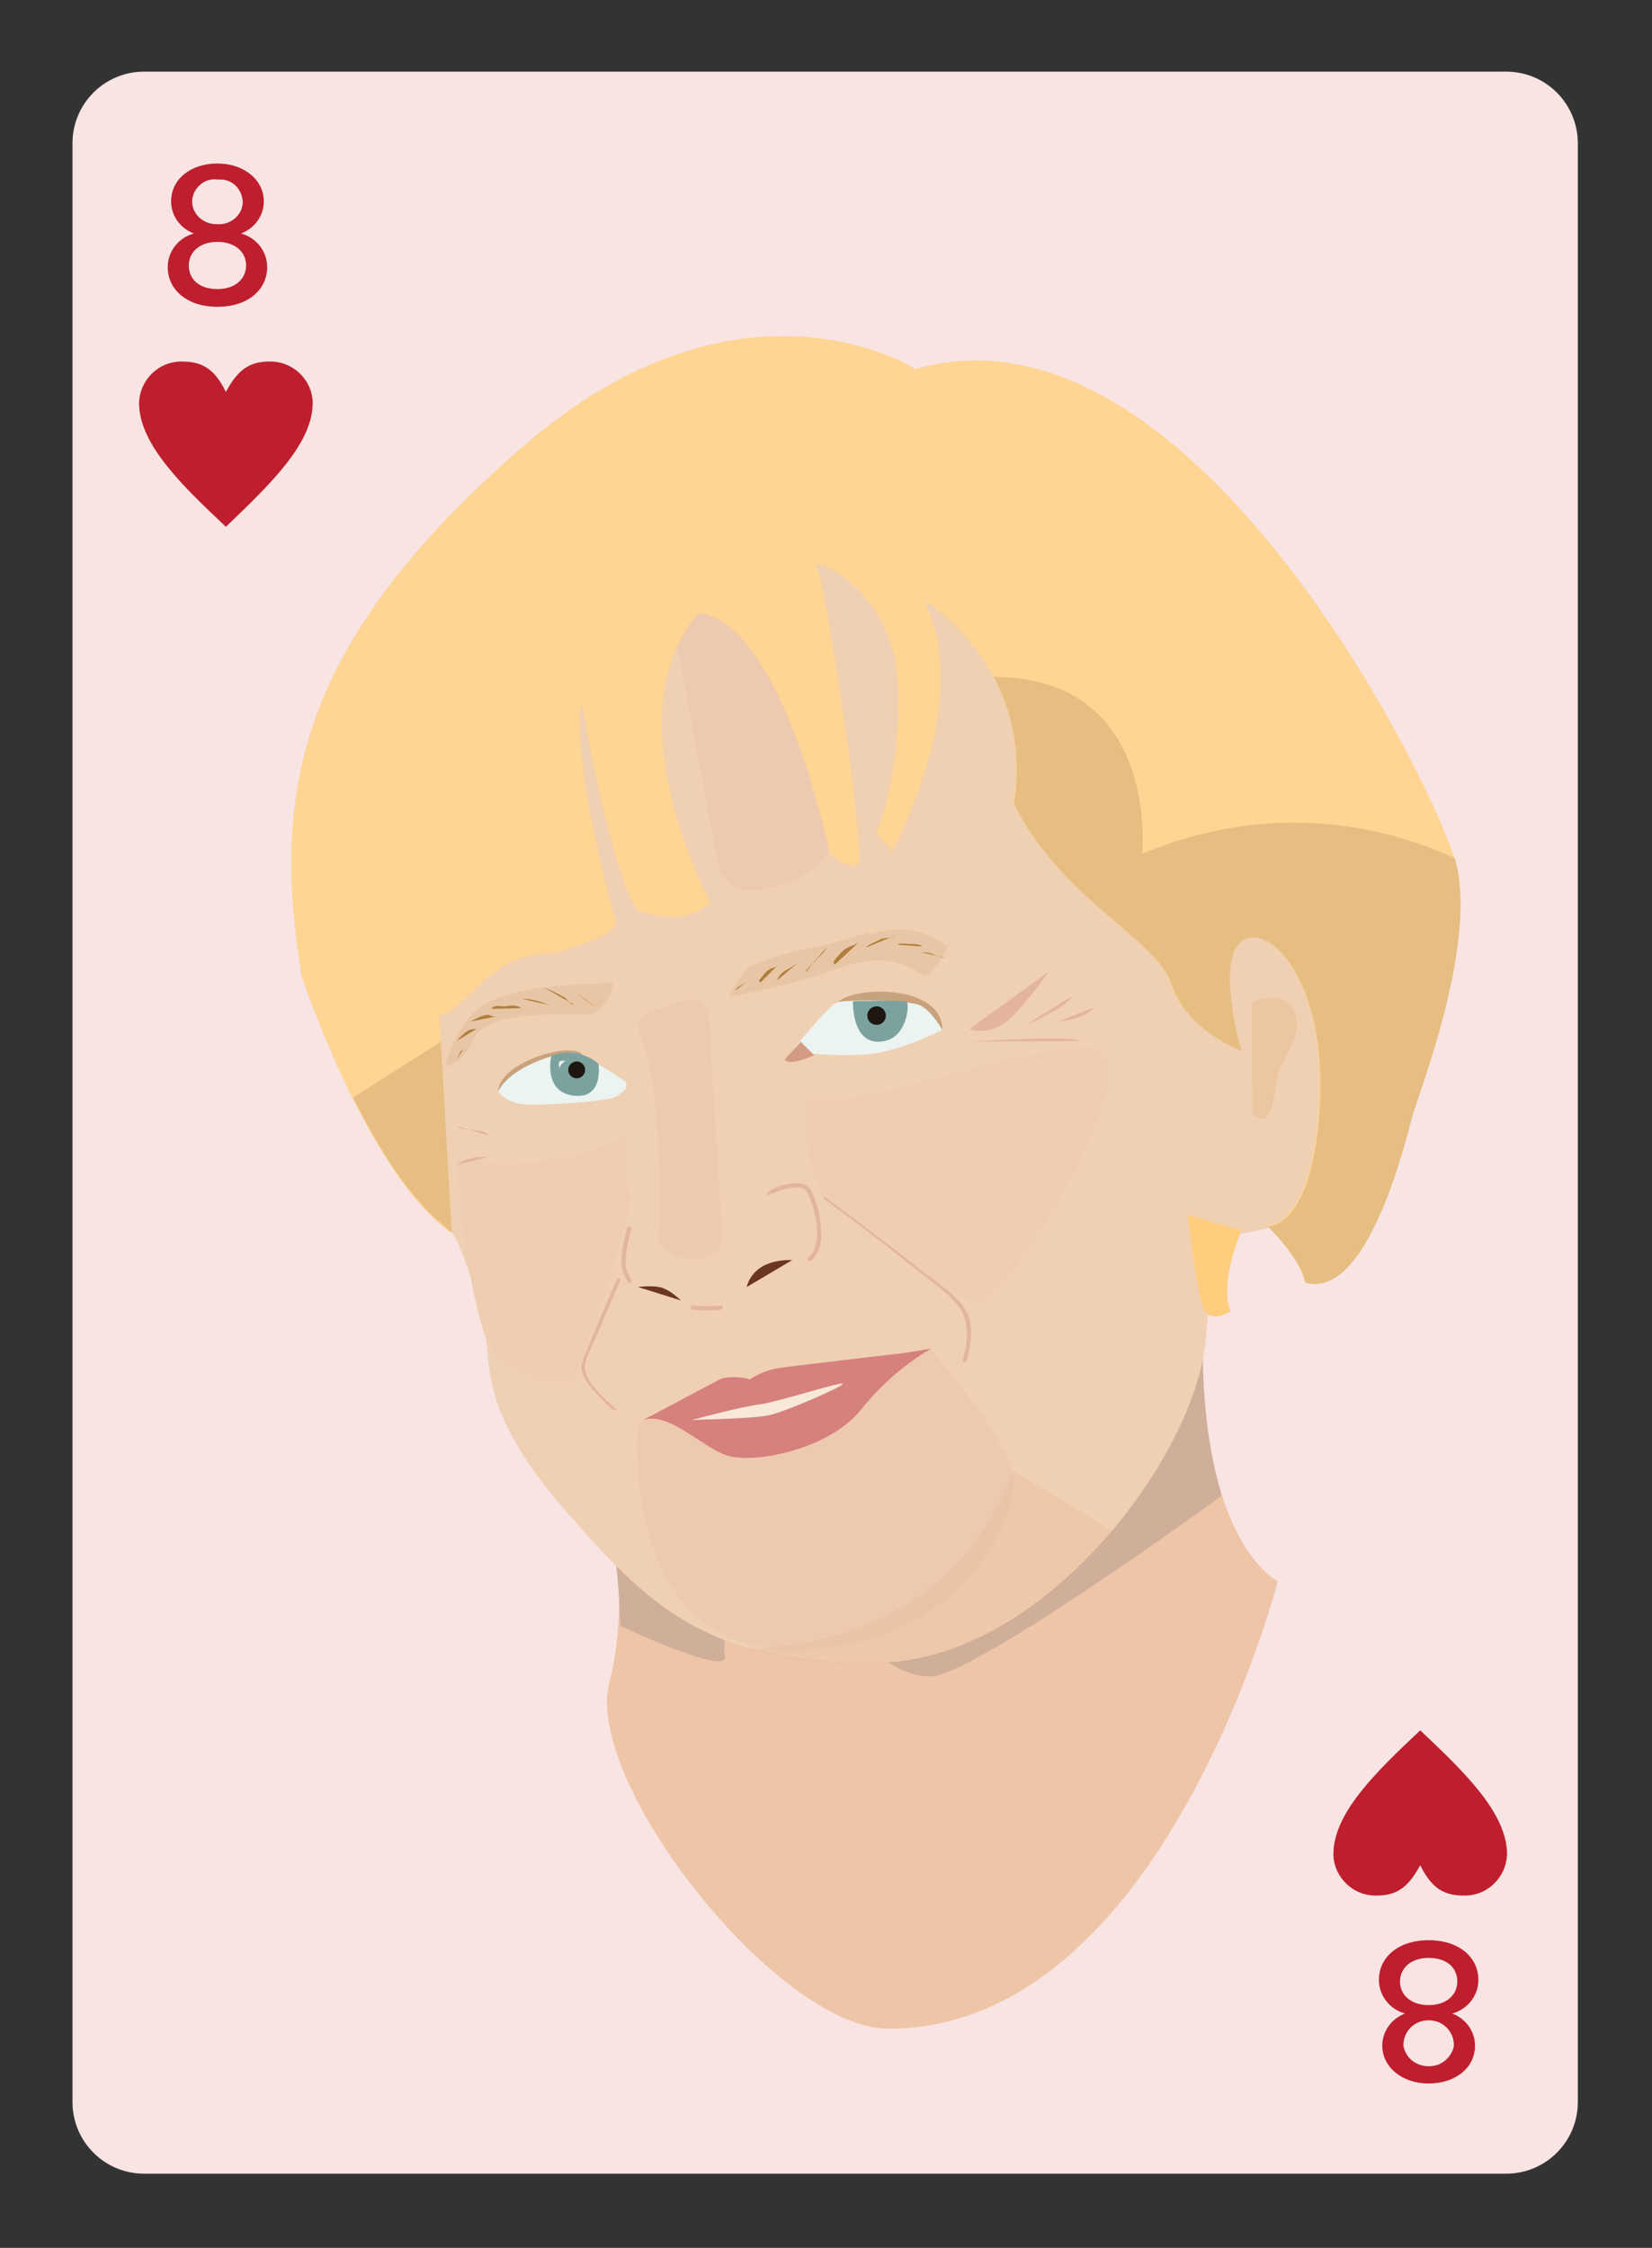 <?xml version="1.0" encoding="utf-8"?>
<!-- Generator: Adobe Illustrator 20.0.0, SVG Export Plug-In . SVG Version: 6.00 Build 0)  -->
<svg version="1.1" id="Layer_1" xmlns="http://www.w3.org/2000/svg" xmlns:xlink="http://www.w3.org/1999/xlink" x="0px" y="0px"
	 viewBox="0 0 196 266.7" style="enable-background:new 0 0 196 266.7;" xml:space="preserve">
<rect x="0" y="0" width="196" height="266.7" fill="#333333" stroke="none"/>
<style type="text/css">
	.st0{fill:#F8E4E3;}
	.st1{fill:#BE1E2D;}
	.st2{fill:#EEC5A6;}
	.st3{fill:#CFAE9A;}
	.st4{fill:#F0D0B3;}
	.st5{fill:#EDCAAF;}
	.st6{fill:#C8A27D;}
	.st7{fill:#6B3720;}
	.st8{fill:#D6817E;}
	.st9{fill:#EDCAAD;}
	.st10{fill:#EBF4F0;}
	.st11{fill:#7BA29E;}
	.st12{fill:#1D1611;}
	.st13{fill:#AE7B37;}
	.st14{opacity:0.8;fill:#EBC19C;}
	.st15{fill:#D39C82;}
	.st16{fill:#F8E8D7;}
	.st17{fill:#EECDB0;}
	.st18{fill:#E3B59D;}
	.st19{opacity:0.11;fill:#E29067;}
	.st20{fill:#E6BE82;}
	.st21{fill:none;stroke:#E3B59D;stroke-width:0.5;stroke-miterlimit:10;}
	.st22{opacity:0.15;}
	.st23{fill:#BB9057;}
	.st24{fill:none;}
	.st25{fill:#FFCD7E;}
	.st26{fill:#FFD594;}
</style>
<title>badbitchcards</title>
<path class="st0" d="M17.1,8.5h161.6c4.7,0,8.5,3.8,8.5,8.5v232.4c0,4.7-3.8,8.5-8.5,8.5H17.1c-4.7,0-8.5-3.8-8.5-8.5V17
	C8.6,12.3,12.4,8.5,17.1,8.5z"/>
<path class="st1" d="M19.9,31.7c0-1.9,1.3-3.5,3.1-4c-1.6-0.6-2.7-2.1-2.7-3.8c0-2.7,2.4-4.5,5.5-4.5s5.5,1.9,5.5,4.5
	c0,1.7-1.1,3.2-2.7,3.8c1.8,0.5,3.1,2.1,3.1,4c0,2.6-2.2,4.7-5.9,4.7S19.9,34.3,19.9,31.7z M29.2,31.5c0-1.6-1.3-2.8-3.4-2.8
	s-3.4,1.2-3.4,2.8s1.2,2.8,3.4,2.8S29.2,33,29.2,31.5z M28.8,23.9c-0.1-1.5-1.3-2.7-2.8-2.6c-0.1,0-0.1,0-0.2,0
	c-1.5-0.2-2.8,0.9-3,2.4c0,0.1,0,0.1,0,0.2c0,1.5,1.3,2.7,2.9,2.7h0.1c1.5,0.1,2.9-1,3-2.5C28.8,24,28.8,24,28.8,23.9z"/>
<path class="st1" d="M21.7,42.9c2.6,0,3.9,1.2,5.1,3.6c1.3-2.4,2.6-3.6,5.1-3.6c2.8-0.1,5.1,2.1,5.2,4.8c0,0,0,0,0,0.1
	c0,4.9-5.2,9.8-10.3,14.7c-5.2-4.9-10.3-9.8-10.3-14.7C16.6,45,18.9,42.8,21.7,42.9L21.7,42.9z"/>
<path class="st1" d="M173.6,224.9c-2.6,0-3.9-1.2-5.1-3.6c-1.3,2.4-2.6,3.6-5.1,3.6c-2.8,0.1-5.1-2.1-5.2-4.8c0,0,0,0,0-0.1
	c0-4.9,5.1-9.8,10.3-14.7c5.2,4.9,10.3,9.8,10.3,14.7C178.7,222.8,176.4,225,173.6,224.9L173.6,224.9z"/>
<path class="st1" d="M175.4,234.9c0,1.9-1.3,3.5-3.1,4c1.6,0.6,2.7,2.1,2.7,3.8c0,2.7-2.4,4.5-5.5,4.5s-5.5-1.9-5.5-4.5
	c0-1.7,1.1-3.2,2.7-3.8c-1.8-0.5-3.1-2.1-3.1-4c0-2.6,2.2-4.7,5.9-4.7S175.4,232.3,175.4,234.9z M166.1,235.1c0,1.6,1.3,2.8,3.4,2.8
	s3.4-1.2,3.4-2.8s-1.2-2.8-3.4-2.8S166.1,233.6,166.1,235.1L166.1,235.1z M166.5,242.7c0.3,1.7,1.9,2.7,3.6,2.4
	c1.2-0.2,2.2-1.2,2.4-2.4c0-1.7-1.3-3-3-3S166.5,241,166.5,242.7L166.5,242.7z"/>
<g>
	<path class="st2" d="M138.6,171.8C140,153.2,138.6,171.8,138.6,171.8s-59.5-6.6-67.3,0.9s0,0,0,0s4.1,15.1,1,26.9
		c-3.1,11.8,20,41.1,33.1,41.1c32.6,0,46.2-53.1,46.2-53.1s-10-4.7-8.8-32.3"/>
	<path class="st3" d="M88,181.5c0,0-2.5,12.5-2,15c0.5,2.5-12.4-3.6-12.4-3.6s-0.2-9.8-2.2-17.1c-2-7.3,14.6,0,14.6,0L88,181.5z"/>
	<g>
		<path class="st3" d="M138.7,170.2C138.7,170.2,138.7,170.2,138.7,170.2C138.7,170.2,138.7,170.2,138.7,170.2z"/>
		<path class="st3" d="M138.8,169.9c0-0.5,0.1-1,0.1-1.6C138.9,168.8,138.8,169.4,138.8,169.9z"/>
		<path class="st3" d="M138.9,168.4c0-0.6,0.1-1.1,0.1-1.5C139,167.3,138.9,167.8,138.9,168.4z"/>
		<path class="st3" d="M138.7,170.2c0-0.1,0-0.2,0-0.3C138.8,170,138.8,170.1,138.7,170.2z"/>
		<path class="st3" d="M138.7,171.4c0,0,0-0.1,0-0.1C138.7,171.3,138.7,171.4,138.7,171.4z"/>
		<path class="st3" d="M138.7,171.3c0-0.1,0-0.2,0-0.3C138.7,171.1,138.7,171.2,138.7,171.3z"/>
		<path class="st3" d="M138.6,171.7C138.6,171.7,138.6,171.6,138.6,171.7C138.6,171.7,138.6,171.7,138.6,171.7z"/>
		<path class="st3" d="M138.6,171.8C138.6,171.8,138.6,171.8,138.6,171.8C138.6,171.7,138.6,171.8,138.6,171.8z"/>
		<path class="st3" d="M138.6,171.6c0-0.1,0-0.1,0-0.2C138.7,171.5,138.6,171.5,138.6,171.6z"/>
		<path class="st3" d="M138.7,171c0-0.3,0-0.5,0.1-0.8C138.7,170.5,138.7,170.8,138.7,171z"/>
		<path class="st3" d="M139.2,163.6C139.3,163.5,139.3,163.5,139.2,163.6L139.2,163.6z"/>
		<path class="st3" d="M139.2,163.8c0-0.1,0-0.1,0-0.2C139.2,163.7,139.2,163.7,139.2,163.8z"/>
		<path class="st3" d="M139.2,164.1c0-0.1,0-0.2,0-0.3C139.2,163.9,139.2,164,139.2,164.1z"/>
		<path class="st3" d="M144.9,177.5l-0.1-0.6c-1.1-3.8-2-8.9-2.1-15.7l-1.6,0.8l-2.5,9.8c0,0-5.7-0.6-13.9-1.3l-16.8,8.8l-7.1,13.5
			c0,0,4.3,6.1,9.6,6.1C115.7,198.8,144.9,177.5,144.9,177.5z"/>
		<path class="st3" d="M139.2,164.5c0-0.2,0-0.3,0-0.4C139.2,164.2,139.2,164.4,139.2,164.5z"/>
		<path class="st3" d="M139.1,165.4c0-0.3,0-0.5,0.1-0.7C139.1,164.9,139.1,165.1,139.1,165.4z"/>
		<path class="st3" d="M139.1,165.7c0-0.1,0-0.2,0-0.4C139.1,165.5,139.1,165.6,139.1,165.7z"/>
		<path class="st3" d="M139,166.8c0-0.4,0.1-0.7,0.1-1.1C139.1,166.1,139,166.4,139,166.8z"/>
		<path class="st3" d="M139.2,164.7c0-0.1,0-0.1,0-0.1C139.2,164.6,139.2,164.6,139.2,164.7z"/>
	</g>
	<path class="st4" d="M96.7,65.5c-29.6,0-44.3,15.2-44.6,55c0,20.7,0,23.7,1.5,25.7c1.5,2.1,3.4,8.9,4,12.3c0.7,3.4-0.7,9,9.3,20.5
		s16.7,18.3,36.8,18.3s37.9-24.4,39.3-37.9s2-41.5,2-41.5s-8.4-2.3-16.5-14.9s-5.4-25.1-16-31.6C96.7,68.7,96.7,65.5,96.7,65.5z"/>
	<path class="st5" d="M75.7,168.8c0,0-2.5,26.9,18.2,26.9s27.4-16.5,26.2-21.2c-1.2-4.7-9.7-14.4-9.7-14.4L75.7,168.8z"/>
	<path class="st6" d="M69.1,125.1c-1.6-1.6-10,1.1-10,4.4L69.1,125.1z"/>
	<path class="st7" d="M88.6,152.7c0,0,0.5-3.3,5.4-3.2"/>
	<path class="st7" d="M80.8,154.3c0,0-1.4-1.4-2.6-1.6s-2.5,0-2.5,0"/>
	<path class="st8" d="M75.7,168.8c-0.2,0.1,8.7-4.6,9.6-5.1c0.9-0.5,3.4-0.3,3.6,0c0,0,1.5-1.1,3.6-1.4c2.1-0.3,15-1.8,15-1.8l3-0.5
		c0,0-4.5,2.4-8.3,7.2c-3.8,4.8-12.7,6.5-15.9,5.5C83.1,171.7,78.8,166.8,75.7,168.8z"/>
	<path class="st4" d="M145,116.5c0,0,1.5-4.8,3-5.8c1.5-1,6.6-0.7,7.9,5.8s2.1,27.1-5.5,29.2s-6.4-1.4-6.4-1.4L145,116.5z"/>
	<path class="st9" d="M78.3,141.8c-0.2-11.6-1.3-16.7-2.4-19c-0.5-1.1,0.1-2.4,1.2-2.8l4.3-1.4c1.3-0.4,2.6,0.5,2.7,1.8l1.6,26.4
		c0,0.8-0.3,1.5-1,1.9c-1.1,0.6-2.9,1.3-4.7,0.2C77.2,147.1,78.4,148.9,78.3,141.8z"/>
	<path class="st6" d="M99.4,118.9c1.9-1.9,12.4-2.2,12.4,3.3L99.4,118.9z"/>
	<path class="st10" d="M93.9,124.8c0,0,4.4-5.6,5.5-5.9c1.1-0.3,8.4-0.3,9.8,0.4c1.4,0.7,2.6,2.9,2.6,2.9s-5.1,2.6-9,2.9
		C99,125.4,93.9,124.8,93.9,124.8z"/>
	<path class="st11" d="M101.2,118.8c0,0-0.2,4.9,3.1,4.8c3.3-0.1,3.6-4.3,3.3-4.7C107.3,118.6,101.2,118.8,101.2,118.8z"/>
	<circle class="st12" cx="104" cy="120.5" r="1.1"/>
	<path class="st10" d="M74.3,128.4c0,0-4.8-3.4-6.4-3.5c-1.6-0.1-7.3,1.6-8.8,4.6c0,0,0.8,1.2,2.8,1.5c2,0.3,10.3-0.4,11-0.8
		c0.8-0.4,1.4-1.1,1.4-1.1V128.4z"/>
	<path class="st11" d="M65.4,125.3c0,0-1,4.3,2.7,4.7c3.6,0.4,2.9-3.8,2.9-3.8S68.6,124,65.4,125.3z"/>
	
		<ellipse transform="matrix(0.999 -5.105619e-02 5.105619e-02 0.999 -6.391 3.66)" class="st12" cx="68.4" cy="126.9" rx="1" ry="1"/>
	<g>
		<path class="st13" d="M87.3,117.5c0.1-0.5,1-0.7,1.4-1.1"/>
	</g>
	<g>
		<path class="st13" d="M90.2,116.6c0-0.1-0.2-0.2-0.1-0.3c0-0.1,0.6-0.7,0.6-0.8c0.2-0.2,0.5-0.5,0.8-0.6c0.2-0.1,0.5-0.1,0.7-0.3"
			/>
	</g>
	<g>
		<path class="st13" d="M92.1,116.4c0.2-0.2,0.2-0.3,0.3-0.5c0.2-0.3,0.4-0.5,0.7-0.7c0.5-0.3,1.1-0.6,1.6-1"/>
	</g>
	<g>
		<path class="st13" d="M95.6,115.2c0,0,0,0.1,0,0.1c0.3-0.2,0.4-0.5,0.6-0.7c0.2-0.3,0.5-0.5,0.7-0.8c0.5-0.5,0.9-0.8,1.2-1.4"/>
	</g>
	<g>
		<path class="st13" d="M99.1,114.4c-0.7-0.1,0.6-1.2,0.7-1.4c0.4-0.4,0.8-0.6,1.3-0.8c0.3-0.1,0.7-0.3,0.9-0.5"/>
	</g>
	<g>
		<path class="st13" d="M102.8,112.4c0.1-0.3,1.3-0.7,1.5-0.9c0.6-0.3,1.4-0.1,1.9-0.5"/>
	</g>
	<g>
		<path class="st13" d="M106.6,112.1c0,0,0-0.1,0-0.1c0.4-0.1,1,0,1.4,0c0.4,0,1.1,0,1.4,0.3"/>
	</g>
	<g>
		<path class="st13" d="M109.3,113c0.4,0,0.7,0,1.1,0.1c0.6,0.2,1.1,0.5,1.7,0.5"/>
	</g>
	<g>
		<path class="st13" d="M70.7,119.5c-0.8-0.5-1.6-1.1-2.3-1.7"/>
	</g>
	<g>
		<path class="st13" d="M68.1,119.2c-0.5,0-0.8-0.7-1.2-0.9c-0.7-0.4-1.5-0.8-2.3-1.1"/>
	</g>
	<g>
		<path class="st13" d="M65.4,119.3c-0.5-0.1-1-0.4-1.5-0.5c-0.7-0.2-1.3-0.3-2-0.3"/>
	</g>
	<g>
		<path class="st13" d="M62,119.6c-0.2,0.1-0.3-0.1-0.5-0.2c-0.1,0-0.5-0.1-0.6-0.1c-0.4,0-0.7,0.1-1.1,0.1c-0.5,0-1.2-0.2-1.5,0.3"
			/>
	</g>
	<g>
		<path class="st13" d="M58.9,120.6c-0.4,0.1-0.7-0.2-1.1-0.2c-0.7,0.1-1.4,0.5-2,0.8"/>
	</g>
	<g>
		<path class="st13" d="M56.5,122.1c-0.3,0-0.5,0-0.8,0.1c-0.6,0.3-1.1,0.8-1.5,1.3"/>
	</g>
	<g>
		<path class="st13" d="M55.1,124.3c-0.1,0.2-0.1,0.2-0.3,0.3c-0.3,0.3-0.4,0.7-0.6,1.1"/>
	</g>
	<path class="st14" d="M148.5,118.9c0,0,4-1.8,5.1,1.2s-1.6,5.2-2.1,8c-0.5,2.8-0.7,5.8-2.9,4.1"/>
	<path class="st15" d="M93.1,125.7c0.5,0.9,3.5-0.5,3.5-0.5l-1.6-1.6L93.1,125.7z"/>
	<path class="st16" d="M82,168.5c0.2-0.1,7.7-0.1,9.7-0.7c2.1-0.6,8.1-3.2,8.3-3.6c0.1-0.4-7.2,2-9.7,2.4
		C87.8,166.9,82,168.5,82,168.5z"/>
	<path class="st17" d="M98.3,143c0,0,6.9,3.4,9.5,6.5s5.7,4.8,8.7,4.8c3,0,21.7-30,12.4-30s-28,7.9-33.2,5.9
		C95.6,130.2,95.1,139,98.3,143z"/>
	<path class="st5" d="M86.3,70.9C86.3,70.9,86.3,70.9,86.3,70.9c0.7,0.4,1.2,0.9,1.5,1.5c1.9,3.3,8.9,15.8,10.8,24.1
		c1.4,6.3-4.4,8.4-8.7,9.1c-2.3,0.4-4.4-1.1-4.8-3.4l-5-27C79.4,71.8,83.2,69.1,86.3,70.9z"/>
	<path class="st17" d="M74.3,134.7c0,0-0.5,5.4,0.4,6.8c0.9,1.4-6.6,22.6-6.6,22.6s-8.4,0.7-10.7-6.1c-2.3-6.8-3.3-20.5-3.3-20.5
		S65.2,139.8,74.3,134.7z"/>
	<g>
		<g>
			<path class="st18" d="M97.7,142.2c3.6,2.6,7.1,5.3,10.6,8.1c1.7,1.4,3.8,2.7,5.2,4.4c1.7,2,1.3,4.5,0.7,6.8c0,0.1,0.5,0.2,0.5,0
				c0.5-2.1,1-4.6-0.4-6.5c-1.2-1.6-3.2-2.9-4.8-4.1c-3.7-3-7.5-5.8-11.4-8.7C98,142,97.5,142.1,97.7,142.2L97.7,142.2z"/>
		</g>
	</g>
	<g>
		<g>
			<path class="st18" d="M73.2,151.8c-1.2,2.7-2.4,5.5-3.5,8.2c-0.3,0.8-0.8,1.7-0.7,2.5c0.2,1.6,2.6,3.7,3.7,4.8
				c0.1,0.1,0.6,0,0.4-0.1c-1.3-1.2-3.7-3.2-3.7-5c0-1,0.8-2.4,1.2-3.3c1-2.3,2-4.7,3-7C73.7,151.7,73.2,151.6,73.2,151.8
				L73.2,151.8z"/>
		</g>
	</g>
	<path class="st18" d="M115,122.1c0,0,2.7,1.1,5.3-1.7s4.1-5.1,4.1-5.1"/>
	<path class="st18" d="M115,123.6c0,0,11.8-0.8,13.3-0.1"/>
	<path class="st18" d="M121.7,121.6c0,0,4.5-1.8,5.5-3.4"/>
	<path class="st18" d="M125.5,121.2c0,0,2.9-0.1,4.4-1.7"/>
	<path class="st18" d="M57.9,134.7c-0.3-0.9-2.8-0.3-3.7-1.1"/>
	<path class="st18" d="M57.9,137.3c0,0-2.2-0.3-3.7,0.9"/>
	<path class="st19" d="M88.7,195.6c4.1,1.2,8.9,1.8,15,1.8c10.8,0,21-7.1,28.3-15.7c-2.6-1.7-11.8-7.2-11.8-7.2
		C113.2,193.5,95.1,195.5,88.7,195.6z"/>
	<path class="st2" d="M142.8,155.3"/>
	<path class="st20" d="M107.5,48.2c0,0-38.8-7-51.3,29.2C56.2,77.4,70.2,48.2,107.5,48.2z"/>
	<path class="st20" d="M111.5,48.1c0,0,24.6-0.6,36.1,18.9C147.6,67,133.1,48.1,111.5,48.1z"/>
	<path class="st21" d="M82,155.1c0,0,2.3,0.3,3.7,0"/>
	<path class="st21" d="M91.3,141.7c-0.3-0.3,3.7-1.9,4.6-0.5s2.4,6.7,0,8.3"/>
	<path class="st21" d="M74.7,145.6c0,0-1.2,4-0.5,5.4s0.5,0.9,0.5,0.9"/>
	<path class="st10" d="M67.1,125.9c0,0-0.6,0.2-0.7,0.9C66.5,126.8,65.8,125.6,67.1,125.9z"/>
	<g class="st22">
		<g>
			<path class="st23" d="M55.9,123.9c1.3-4.3,10.7-3.4,14.3-3.6c1.3-0.1,3.2-3.7,2.3-3.7c-4.7,0.3-9.4,0.2-13.9,2
				c-3,1.2-4.6,4.2-5.6,7.1C52.4,127.8,55.6,124.9,55.9,123.9L55.9,123.9z"/>
		</g>
	</g>
	<g class="st22">
		<g>
			<path class="st23" d="M112.3,112.2c-3.1-2.2-6-2.4-9.6-1.2c-4.5,1.5-9.1,2.6-13.7,3.7c-0.8,1.2-1.7,2.4-2.5,3.6
				c4.3-2.3,9.6-2.4,14.2-4.2c1.1-0.5,2.3-3.5,2.5-3.6c-4.6,1.9-9.9,2-14.2,4.2c-0.8,0.4-2.7,3.6-2.5,3.6c4.2-0.9,8.4-1.7,12.4-3.2
				c3.9-1.4,7.2-1.9,10.7,0.7C110,116.2,112.8,112.6,112.3,112.2L112.3,112.2z"/>
		</g>
	</g>
	<path class="st24" d="M117.4,123.6"/>
	<path class="st25" d="M52.1,120.5c3.3-0.6,5.9-7.6,13.5-7.4c7.3-2,7.5-3.5,7.5-3.5S67.6,90.1,69,83.2c0,0,3.5,20.7,6.7,24.8
		c6.1,2.2,8.5-1,8.5-1s-11.8-22-1.4-34.2c0,0,8.7-1.6,15.7,28.5c0,0,2.2,2,3.3,1.2c1-0.8-3.9-33.6-4.9-35.2s9,2.4,9.6,13.4
		S104,98.8,104,98.8l1.8,2.2c0,0,10-17.9,3.7-29.9c0,0,13.4,8,10.7,24.2c5.9,11.6,16.9,15.9,18.7,21.4c1.8,5.5,8.3,7.9,8.3,7.9
		s-3.1-10.6,0-13c3.1-2.4,10.1,4.4,9.3,19.3s-6.2,14.5-6.2,14.5s3.9,3.7,4.5,6.7c7.3,2,11.8-16.5,12.6-19.5s8.1-21,5.1-30.9
		c-3.1-10-31.6-67.2-63.9-57.9c0,0-20.7-13.4-46.8,9.4s-29.7,40.3-26,62.6c0,0,6.6,20,15.5,28.6c0.7,0.7,1.5,1.3,2.2,1.9L52.1,120.5
		"/>
	<path class="st26" d="M52.1,120.5c3.3-0.6,5.9-7.6,13.5-7.4c7.3-2,7.5-3.5,7.5-3.5S67.6,90.1,69,83.2c0,0,3.5,20.7,6.7,24.8
		c6.1,2.2,8.5-1,8.5-1s-11.8-22-1.4-34.2c0,0,8.7-1.6,15.7,28.5c0,0,2.2,2,3.3,1.2c1-0.8-3.9-33.6-4.9-35.2s9,2.4,9.6,13.4
		S104,98.8,104,98.8l1.8,2.2c0,0,10-17.9,3.7-29.9c0,0,13.4,8,10.7,24.2c5.9,11.6,16.9,15.9,18.7,21.4c1.8,5.5,8.3,7.9,8.3,7.9
		s-3.1-10.6,0-13c3.1-2.4,10.1,4.4,9.3,19.3s-6.2,14.5-6.2,14.5s3.9,3.7,4.5,6.7c7.3,2,11.8-16.5,12.6-19.5s8.1-21,5.1-30.9
		c-3.1-10-31.6-67.2-63.9-57.9c0,0-20.7-13.4-46.8,9.4s-29.7,40.3-26,62.6c0,0,6.6,20,15.5,28.6c0.7,0.7,1.5,1.3,2.2,1.9L52.1,120.5
		"/>
	<path class="st20" d="M172.6,101.8c-8.2-3.7-21.5-7-37.1-0.5c0,0,2.2-20.9-17.6-21c2,3.8,3.4,8.8,2.4,15.1
		c5.9,11.6,16.9,15.9,18.7,21.4c1.8,5.5,8.3,7.9,8.3,7.9s-3.1-10.6,0-13c3.1-2.4,10.1,4.4,9.3,19.3c-0.8,14.9-6.2,14.5-6.2,14.5
		s3.9,3.7,4.5,6.7c7.3,2,11.8-16.5,12.6-19.5C168.3,129.6,175.5,111.8,172.6,101.8z"/>
	<path class="st20" d="M51.4,144.3c0.7,0.7,1.5,1.3,2.2,1.9l-1.3-22.6l-10.4,6.6C44.5,135.4,47.7,140.8,51.4,144.3z"/>
	<path class="st25" d="M147.3,146c0,0-2.7,6.1-1.3,9.6c0,0-2.4,1.5-3.2-0.3s-1.9-11.2-1.9-11.2L147.3,146z"/>
</g>
</svg>
